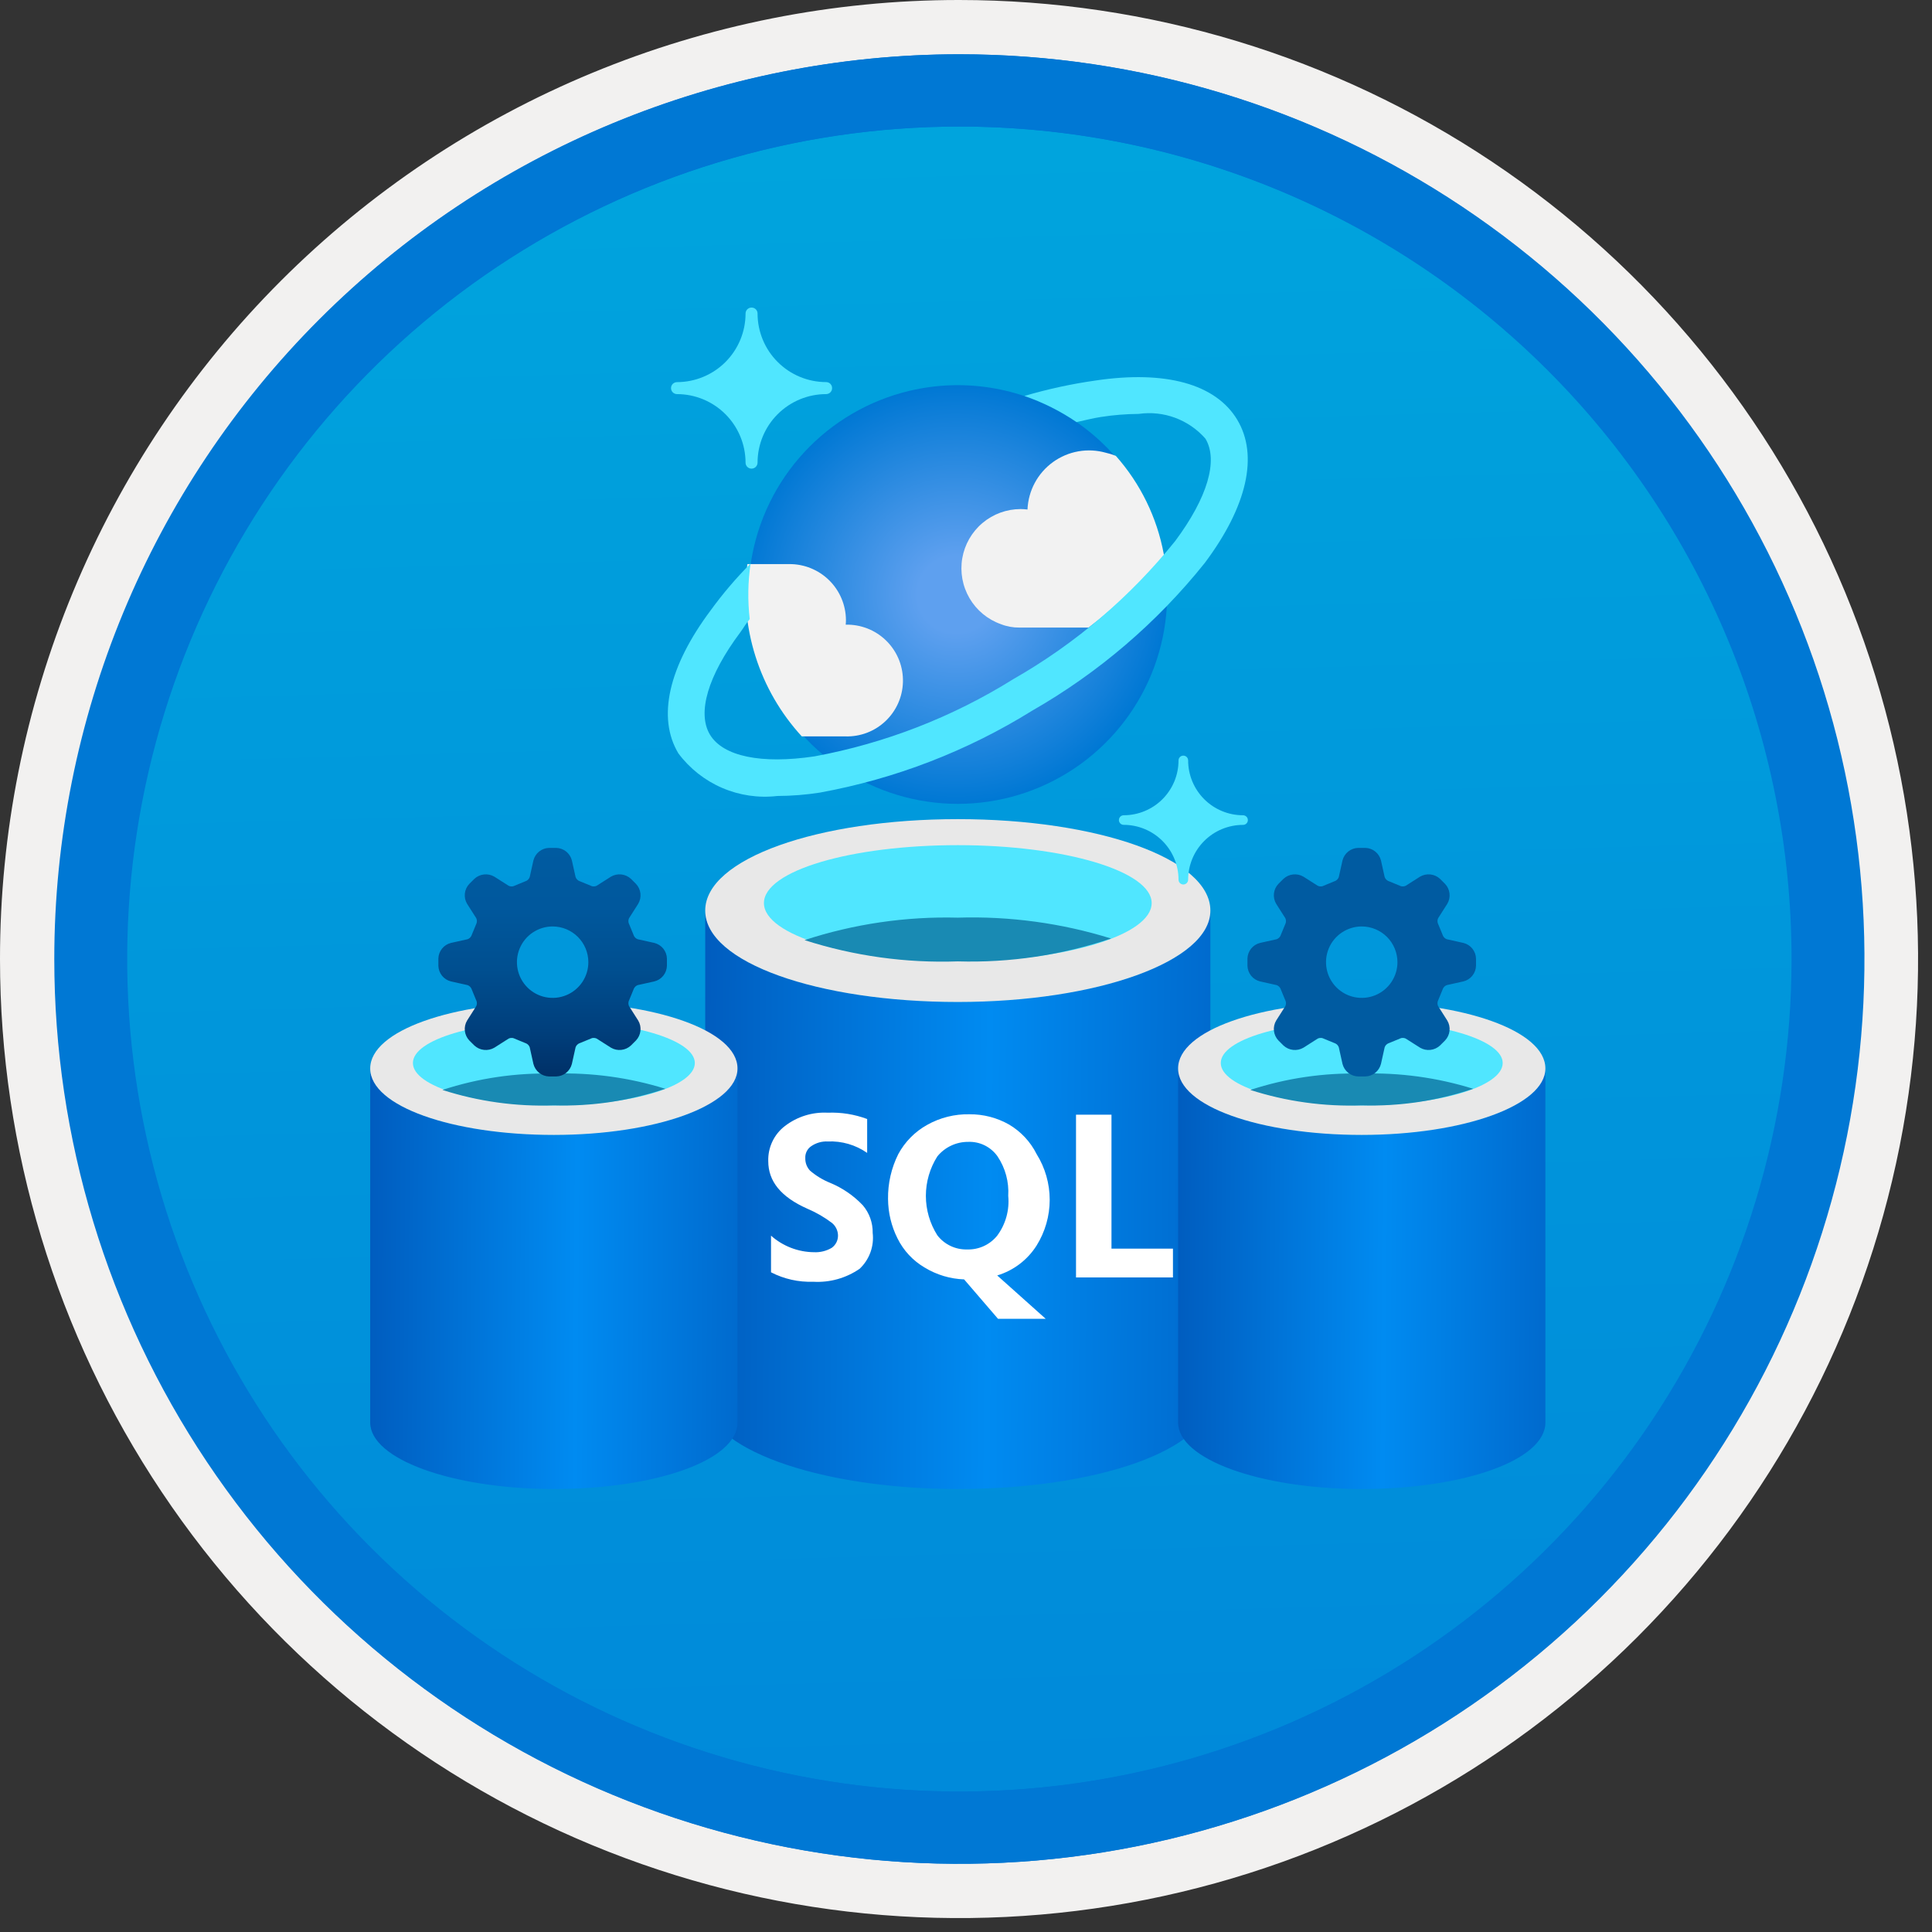 <svg width="100" height="100" viewBox="0 0 100 100" fill="none" xmlns="http://www.w3.org/2000/svg">
<rect x="0" y="0" width="100" height="100" fill="#333333" stroke="none"/>
<g clip-path="url(#clip0_374_3317)">
<path d="M49.64 96.45C40.382 96.45 31.332 93.705 23.634 88.561C15.936 83.418 9.936 76.107 6.393 67.553C2.85 59 1.923 49.588 3.73 40.508C5.536 31.428 9.994 23.087 16.54 16.54C23.087 9.994 31.428 5.536 40.508 3.729C49.588 1.923 59 2.85 67.553 6.393C76.107 9.936 83.418 15.936 88.561 23.634C93.705 31.332 96.45 40.382 96.45 49.64C96.451 55.787 95.24 61.874 92.888 67.554C90.535 73.233 87.088 78.394 82.741 82.741C78.394 87.087 73.234 90.535 67.554 92.888C61.875 95.24 55.787 96.45 49.64 96.45V96.45Z" fill="url(#paint0_linear_374_3317)"/>
<path fill-rule="evenodd" clip-rule="evenodd" d="M95.54 49.64C95.54 58.718 92.848 67.593 87.805 75.141C82.761 82.689 75.592 88.572 67.205 92.046C58.818 95.52 49.589 96.429 40.685 94.658C31.782 92.887 23.603 88.515 17.184 82.096C10.765 75.677 6.393 67.498 4.622 58.595C2.851 49.691 3.76 40.462 7.234 32.075C10.708 23.688 16.591 16.519 24.139 11.476C31.688 6.432 40.562 3.74 49.64 3.74C55.668 3.74 61.636 4.927 67.205 7.234C72.774 9.541 77.834 12.921 82.096 17.184C86.359 21.446 89.739 26.506 92.046 32.075C94.353 37.644 95.54 43.612 95.54 49.64V49.64ZM49.64 3.62732e-07C59.458 3.62732e-07 69.055 2.911 77.219 8.366C85.382 13.82 91.744 21.573 95.501 30.644C99.258 39.714 100.242 49.695 98.326 59.324C96.411 68.954 91.683 77.799 84.741 84.741C77.799 91.683 68.954 96.411 59.324 98.326C49.695 100.242 39.714 99.258 30.644 95.501C21.573 91.744 13.82 85.382 8.366 77.219C2.911 69.055 3.62732e-07 59.458 3.62732e-07 49.64C-0.001 43.121 1.283 36.666 3.777 30.643C6.271 24.62 9.928 19.147 14.537 14.537C19.147 9.928 24.62 6.271 30.643 3.777C36.666 1.283 43.121 -0.001 49.64 3.62732e-07V3.62732e-07Z" fill="#F2F1F0"/>
<path fill-rule="evenodd" clip-rule="evenodd" d="M92.73 49.64C92.73 58.163 90.202 66.493 85.468 73.58C80.733 80.666 74.003 86.189 66.129 89.45C58.256 92.711 49.592 93.565 41.233 91.902C32.874 90.24 25.197 86.136 19.17 80.109C13.144 74.083 9.04 66.405 7.378 58.047C5.715 49.688 6.568 41.024 9.83 33.15C13.091 25.277 18.614 18.547 25.7 13.812C32.786 9.077 41.117 6.55 49.64 6.55C55.298 6.55 60.902 7.664 66.13 9.829C71.358 11.995 76.108 15.169 80.11 19.17C84.111 23.171 87.285 27.922 89.45 33.15C91.616 38.378 92.73 43.981 92.73 49.64V49.64ZM49.64 2.81C58.902 2.81 67.956 5.557 75.657 10.702C83.358 15.848 89.36 23.162 92.905 31.719C96.449 40.276 97.377 49.692 95.57 58.776C93.763 67.86 89.303 76.205 82.753 82.754C76.204 89.303 67.86 93.763 58.776 95.57C49.691 97.377 40.276 96.45 31.718 92.905C23.161 89.361 15.848 83.359 10.702 75.657C5.556 67.956 2.81 58.902 2.81 49.64C2.811 37.22 7.745 25.31 16.527 16.528C25.309 7.745 37.22 2.811 49.64 2.81V2.81Z" fill="#0078D4"/>
<path fill-rule="evenodd" clip-rule="evenodd" d="M92.764 49.64C92.764 58.163 90.237 66.493 85.502 73.58C80.767 80.666 74.037 86.189 66.164 89.45C58.29 92.711 49.626 93.565 41.267 91.902C32.909 90.24 25.231 86.136 19.204 80.109C13.178 74.083 9.074 66.405 7.412 58.047C5.749 49.688 6.602 41.024 9.864 33.15C13.125 25.277 18.648 18.547 25.734 13.812C32.82 9.077 41.151 6.55 49.674 6.55C55.333 6.55 60.936 7.664 66.164 9.829C71.392 11.995 76.142 15.169 80.144 19.17C84.145 23.171 87.319 27.922 89.484 33.15C91.65 38.378 92.764 43.981 92.764 49.64V49.64ZM49.674 2.81C58.936 2.81 67.99 5.557 75.691 10.702C83.392 15.848 89.395 23.162 92.939 31.719C96.484 40.276 97.411 49.692 95.604 58.776C93.797 67.86 89.337 76.205 82.788 82.754C76.238 89.303 67.894 93.763 58.81 95.57C49.726 97.377 40.31 96.45 31.753 92.905C23.196 89.361 15.882 83.359 10.736 75.657C5.59 67.956 2.844 58.902 2.844 49.64C2.845 37.22 7.779 25.31 16.561 16.528C25.343 7.745 37.254 2.811 49.674 2.81V2.81Z" fill="#0078D4"/>
<path d="M49.575 51.862C42.355 51.862 36.502 49.823 36.502 47.13V72.34C36.502 74.93 42.253 77.031 49.392 77.071H49.575C56.795 77.071 62.649 75.032 62.649 72.34V47.13C62.649 49.761 56.795 51.862 49.575 51.862Z" fill="url(#paint1_linear_374_3317)"/>
<path d="M62.649 47.13C62.649 49.761 56.795 51.862 49.575 51.862C42.355 51.862 36.502 49.823 36.502 47.13C36.502 44.438 42.355 42.398 49.575 42.398C56.795 42.398 62.649 44.438 62.649 47.13Z" fill="#E8E8E8"/>
<path d="M59.61 46.743C59.61 48.415 55.103 49.761 49.575 49.761C44.048 49.761 39.541 48.415 39.541 46.743C39.541 45.07 44.048 43.745 49.575 43.745C55.103 43.745 59.61 45.091 59.61 46.743" fill="#50E6FF"/>
<path d="M49.576 47.498C46.884 47.429 44.2 47.822 41.642 48.66C44.203 49.483 46.887 49.855 49.576 49.761C52.27 49.84 54.956 49.44 57.51 48.578C54.944 47.779 52.262 47.414 49.576 47.498V47.498Z" fill="#198AB3"/>
<path d="M28.668 58.743C23.418 58.743 19.162 57.26 19.162 55.303V73.631C19.162 75.514 23.344 77.042 28.534 77.071H28.668C33.917 77.071 38.173 75.588 38.173 73.631V55.303C38.173 57.215 33.917 58.743 28.668 58.743Z" fill="url(#paint2_linear_374_3317)"/>
<path d="M38.173 55.303C38.173 57.215 33.917 58.743 28.668 58.743C23.418 58.743 19.162 57.26 19.162 55.303C19.162 53.345 23.418 51.862 28.668 51.862C33.917 51.862 38.173 53.345 38.173 55.303Z" fill="#E8E8E8"/>
<path d="M35.964 55.021C35.964 56.237 32.687 57.215 28.668 57.215C24.649 57.215 21.372 56.237 21.372 55.021C21.372 53.805 24.649 52.841 28.668 52.841C32.687 52.841 35.964 53.82 35.964 55.021Z" fill="#50E6FF"/>
<path d="M28.668 55.569C26.711 55.519 24.76 55.805 22.899 56.415C24.762 57.013 26.713 57.284 28.668 57.215C30.627 57.273 32.58 56.982 34.436 56.355C32.571 55.774 30.621 55.508 28.668 55.569V55.569Z" fill="#198AB3"/>
<path d="M70.483 58.743C65.234 58.743 60.978 57.26 60.978 55.303V73.631C60.978 75.514 65.159 77.042 70.35 77.071H70.483C75.733 77.071 79.989 75.588 79.989 73.631V55.303C79.989 57.215 75.733 58.743 70.483 58.743Z" fill="url(#paint3_linear_374_3317)"/>
<path d="M79.989 55.303C79.989 57.215 75.733 58.743 70.483 58.743C65.234 58.743 60.978 57.26 60.978 55.303C60.978 53.345 65.234 51.862 70.483 51.862C75.733 51.862 79.989 53.345 79.989 55.303Z" fill="#E8E8E8"/>
<path d="M77.779 55.021C77.779 56.237 74.502 57.215 70.483 57.215C66.465 57.215 63.187 56.237 63.187 55.021C63.187 53.805 66.465 52.841 70.483 52.841C74.502 52.841 77.779 53.82 77.779 55.021Z" fill="#50E6FF"/>
<path d="M70.483 55.569C68.526 55.519 66.575 55.805 64.715 56.415C66.577 57.013 68.529 57.284 70.483 57.215C72.442 57.273 74.395 56.982 76.252 56.355C74.386 55.774 72.436 55.508 70.483 55.569V55.569Z" fill="#198AB3"/>
<path d="M57.53 64.63V57.695H55.694V66.119H60.712V64.63H57.53ZM42.967 61.224C42.588 61.071 42.237 60.858 41.927 60.592C41.845 60.505 41.781 60.402 41.739 60.29C41.697 60.178 41.678 60.059 41.682 59.939C41.676 59.819 41.701 59.7 41.755 59.593C41.808 59.485 41.889 59.394 41.988 59.327C42.239 59.154 42.54 59.067 42.845 59.082C43.571 59.05 44.288 59.258 44.884 59.674V57.92C44.233 57.677 43.54 57.566 42.845 57.593C42.045 57.551 41.256 57.797 40.622 58.287C40.345 58.5 40.123 58.776 39.975 59.091C39.826 59.407 39.754 59.753 39.765 60.102C39.765 61.142 40.418 61.958 41.805 62.57C42.255 62.761 42.68 63.008 43.069 63.304C43.164 63.384 43.241 63.484 43.294 63.597C43.347 63.71 43.375 63.832 43.375 63.957C43.375 64.081 43.346 64.203 43.289 64.313C43.232 64.423 43.15 64.517 43.049 64.589C42.771 64.752 42.452 64.83 42.131 64.814C41.311 64.807 40.521 64.502 39.908 63.957V65.854C40.581 66.201 41.333 66.37 42.09 66.343C42.945 66.394 43.792 66.157 44.497 65.67C44.746 65.434 44.936 65.144 45.053 64.822C45.17 64.5 45.21 64.155 45.17 63.814C45.18 63.292 44.998 62.784 44.66 62.386C44.184 61.885 43.607 61.488 42.967 61.224V61.224ZM53.655 64.467C54.097 63.757 54.332 62.937 54.332 62.101C54.332 61.264 54.097 60.445 53.655 59.735C53.336 59.098 52.84 58.567 52.227 58.205C51.605 57.853 50.902 57.67 50.187 57.675C49.417 57.658 48.656 57.848 47.985 58.226C47.355 58.577 46.839 59.101 46.496 59.735C46.135 60.456 45.953 61.254 45.965 62.06C45.97 62.769 46.137 63.467 46.455 64.1C46.766 64.73 47.255 65.254 47.862 65.609C48.478 65.985 49.181 66.195 49.902 66.221L51.656 68.26H54.124L51.615 66.017C52.46 65.763 53.184 65.213 53.655 64.467V64.467ZM51.615 63.957C51.429 64.188 51.193 64.372 50.924 64.496C50.655 64.62 50.361 64.68 50.065 64.671C49.767 64.68 49.471 64.619 49.201 64.491C48.931 64.363 48.696 64.173 48.515 63.937C48.129 63.326 47.923 62.619 47.923 61.897C47.923 61.175 48.129 60.467 48.515 59.857C48.707 59.621 48.949 59.43 49.225 59.3C49.5 59.169 49.801 59.102 50.106 59.103C50.404 59.09 50.7 59.152 50.967 59.284C51.234 59.416 51.464 59.613 51.635 59.857C52.037 60.459 52.231 61.175 52.186 61.897C52.257 62.631 52.054 63.365 51.615 63.957V63.957Z" fill="white"/>
<path d="M38.901 24.257C38.819 24.257 38.74 24.225 38.681 24.167C38.623 24.11 38.59 24.031 38.59 23.95V23.946C38.588 23.006 38.214 22.104 37.549 21.439C36.884 20.774 35.983 20.4 35.042 20.399C34.96 20.399 34.882 20.366 34.823 20.308C34.765 20.25 34.732 20.172 34.732 20.09C34.732 20.007 34.764 19.928 34.823 19.87C34.881 19.812 34.96 19.779 35.042 19.779V19.779C35.983 19.777 36.885 19.403 37.55 18.738C38.215 18.072 38.589 17.17 38.59 16.23C38.589 16.148 38.621 16.069 38.679 16.011C38.737 15.953 38.815 15.919 38.897 15.919H38.901C38.941 15.919 38.981 15.927 39.019 15.942C39.056 15.957 39.091 15.98 39.12 16.008C39.148 16.037 39.171 16.071 39.187 16.108C39.203 16.145 39.211 16.186 39.211 16.226V16.23C39.213 17.17 39.587 18.072 40.252 18.736C40.917 19.401 41.818 19.776 42.759 19.777C42.799 19.777 42.839 19.785 42.877 19.8C42.915 19.815 42.949 19.838 42.978 19.866C43.007 19.895 43.029 19.929 43.045 19.966C43.061 20.004 43.069 20.044 43.069 20.084V20.088C43.07 20.128 43.062 20.169 43.047 20.206C43.031 20.244 43.009 20.278 42.98 20.307C42.952 20.336 42.918 20.359 42.88 20.374C42.843 20.39 42.803 20.398 42.762 20.399H42.759C41.818 20.399 40.916 20.774 40.251 21.439C39.586 22.104 39.212 23.005 39.211 23.946C39.211 24.028 39.178 24.107 39.12 24.165C39.062 24.223 38.983 24.256 38.901 24.257V24.257Z" fill="#50E6FF"/>
<path d="M61.249 45.781C61.183 45.781 61.12 45.755 61.073 45.708C61.026 45.661 61 45.598 61 45.532C60.999 44.779 60.7 44.058 60.168 43.526C59.636 42.994 58.915 42.695 58.163 42.694C58.097 42.694 58.034 42.668 57.987 42.622C57.941 42.576 57.914 42.513 57.914 42.447V42.447C57.914 42.381 57.94 42.318 57.986 42.271C58.033 42.224 58.096 42.198 58.163 42.198C58.915 42.197 59.636 41.898 60.169 41.366C60.7 40.834 61 40.113 61 39.361C61 39.294 61.026 39.231 61.073 39.184C61.12 39.138 61.183 39.111 61.249 39.111C61.315 39.111 61.378 39.138 61.425 39.184C61.472 39.231 61.498 39.294 61.498 39.361C61.498 40.113 61.798 40.834 62.33 41.366C62.862 41.898 63.583 42.197 64.336 42.198C64.369 42.197 64.401 42.203 64.432 42.216C64.463 42.228 64.491 42.246 64.514 42.269C64.538 42.292 64.557 42.32 64.57 42.35C64.582 42.381 64.589 42.413 64.589 42.447C64.589 42.48 64.583 42.512 64.57 42.543C64.557 42.573 64.539 42.601 64.515 42.624C64.492 42.647 64.464 42.666 64.433 42.678C64.402 42.69 64.37 42.696 64.336 42.696H64.336C63.583 42.697 62.862 42.996 62.33 43.528C61.798 44.06 61.499 44.781 61.498 45.533C61.498 45.599 61.471 45.662 61.425 45.708C61.378 45.755 61.315 45.781 61.249 45.781V45.781Z" fill="#50E6FF"/>
<path d="M60.115 28.254C60.614 30.339 60.482 32.524 59.738 34.534C58.994 36.544 57.671 38.288 55.935 39.546C54.2 40.804 52.131 41.519 49.989 41.6C47.848 41.682 45.73 41.127 43.904 40.005C42.078 38.883 40.625 37.245 39.73 35.298C38.835 33.351 38.537 31.182 38.875 29.065C39.213 26.949 40.17 24.98 41.627 23.408C43.083 21.836 44.973 20.731 47.058 20.233H47.058C49.853 19.565 52.799 20.035 55.248 21.539C57.697 23.044 59.448 25.459 60.115 28.254V28.254Z" fill="url(#paint4_radial_374_3317)"/>
<path d="M43.765 38.116C44.145 38.126 44.523 38.062 44.879 37.926C45.234 37.79 45.558 37.586 45.834 37.324C46.11 37.063 46.332 36.749 46.487 36.402C46.642 36.055 46.726 35.68 46.736 35.3C46.746 34.92 46.681 34.542 46.545 34.187C46.408 33.832 46.203 33.508 45.941 33.232C45.68 32.957 45.366 32.735 45.019 32.581C44.671 32.427 44.297 32.343 43.917 32.333C43.869 32.332 43.822 32.332 43.774 32.333C43.782 32.251 43.787 32.168 43.786 32.086C43.779 31.314 43.467 30.577 42.917 30.035C42.367 29.494 41.625 29.192 40.853 29.197H38.685C38.473 30.799 38.615 32.428 39.102 33.969C39.589 35.511 40.408 36.926 41.501 38.116H43.765Z" fill="#F2F2F2"/>
<path d="M60.25 28.758C60.252 28.731 60.248 28.704 60.237 28.68C59.888 26.79 59.03 25.032 57.755 23.595C57.589 23.527 57.419 23.474 57.245 23.436C56.781 23.303 56.292 23.278 55.817 23.361C55.342 23.445 54.892 23.635 54.501 23.918C54.11 24.201 53.788 24.568 53.56 24.994C53.332 25.419 53.203 25.89 53.183 26.372C53.066 26.358 52.948 26.351 52.83 26.349C52.107 26.349 51.407 26.604 50.854 27.07C50.301 27.536 49.93 28.183 49.807 28.895C49.684 29.608 49.818 30.341 50.183 30.966C50.548 31.59 51.123 32.065 51.804 32.306C52.108 32.426 52.433 32.486 52.76 32.483H56.344C57.783 31.394 59.094 30.144 60.25 28.758V28.758Z" fill="#F2F2F2"/>
<path d="M64.039 21.725C62.928 19.876 60.331 19.155 56.702 19.696C55.459 19.872 54.23 20.139 53.026 20.494C53.981 20.824 54.889 21.279 55.724 21.848C56.15 21.755 56.577 21.643 56.987 21.582C57.631 21.481 58.282 21.429 58.934 21.424C59.572 21.333 60.222 21.401 60.826 21.625C61.43 21.849 61.969 22.22 62.393 22.705C63.069 23.831 62.499 25.758 60.829 28.002C58.507 30.891 55.663 33.318 52.443 35.155C49.296 37.119 45.808 38.474 42.16 39.149C39.398 39.562 37.424 39.149 36.748 38.026C36.072 36.903 36.642 34.971 38.312 32.737C38.519 32.46 38.57 32.324 38.805 32.045C38.695 31.088 38.71 30.12 38.851 29.167C38.1 29.919 37.41 30.73 36.785 31.59C34.597 34.515 34.004 37.146 35.113 38.995C35.699 39.779 36.48 40.395 37.379 40.782C38.277 41.169 39.262 41.313 40.233 41.2C40.973 41.197 41.712 41.138 42.442 41.024C46.336 40.313 50.062 38.876 53.423 36.786C56.857 34.821 59.889 32.226 62.36 29.137C64.555 26.204 65.148 23.575 64.039 21.725Z" fill="#50E6FF"/>
<path d="M30.453 49.802C30.453 50.167 30.345 50.525 30.142 50.829C29.939 51.133 29.65 51.37 29.312 51.51C28.975 51.65 28.603 51.686 28.244 51.615C27.886 51.544 27.556 51.367 27.298 51.109C27.039 50.85 26.863 50.521 26.792 50.162C26.721 49.804 26.757 49.432 26.897 49.094C27.037 48.757 27.274 48.468 27.578 48.265C27.882 48.062 28.239 47.953 28.605 47.953C29.095 47.954 29.565 48.149 29.911 48.495C30.258 48.842 30.453 49.312 30.453 49.802V49.802ZM33.87 48.806L33.01 48.615C32.921 48.583 32.849 48.517 32.808 48.431L32.798 48.403L32.561 47.827L32.547 47.797C32.515 47.709 32.519 47.611 32.559 47.526L33.032 46.783C33.129 46.622 33.17 46.434 33.149 46.247C33.129 46.061 33.048 45.886 32.919 45.75L32.657 45.488C32.52 45.361 32.345 45.282 32.159 45.261C31.973 45.241 31.785 45.281 31.624 45.375L30.881 45.848C30.833 45.871 30.78 45.883 30.728 45.881C30.687 45.882 30.647 45.875 30.61 45.86C30.6 45.855 30.59 45.85 30.58 45.846L30.003 45.609L29.976 45.599C29.89 45.558 29.824 45.485 29.792 45.396L29.601 44.537C29.555 44.355 29.451 44.193 29.305 44.075C29.158 43.958 28.977 43.891 28.79 43.887H28.42C28.232 43.891 28.051 43.958 27.905 44.075C27.759 44.192 27.655 44.355 27.609 44.537L27.418 45.397C27.386 45.486 27.32 45.558 27.234 45.599L27.206 45.609L26.63 45.846C26.62 45.85 26.61 45.855 26.6 45.86C26.563 45.875 26.523 45.883 26.482 45.881C26.429 45.883 26.377 45.871 26.329 45.848L25.586 45.375C25.424 45.281 25.237 45.241 25.051 45.261C24.865 45.282 24.69 45.361 24.553 45.489L24.291 45.75C24.162 45.886 24.081 46.061 24.061 46.247C24.04 46.434 24.081 46.622 24.178 46.783L24.651 47.526C24.691 47.611 24.695 47.709 24.663 47.797L24.649 47.827L24.412 48.403L24.402 48.431C24.361 48.517 24.288 48.583 24.2 48.615L23.34 48.806C23.158 48.851 22.996 48.955 22.878 49.102C22.761 49.248 22.694 49.429 22.69 49.617V49.987C22.695 50.174 22.761 50.355 22.878 50.502C22.996 50.648 23.158 50.752 23.34 50.797L24.2 50.989C24.289 51.021 24.361 51.087 24.402 51.173L24.412 51.2L24.649 51.777L24.663 51.806C24.695 51.895 24.691 51.992 24.651 52.078L24.178 52.821C24.081 52.981 24.04 53.17 24.061 53.356C24.081 53.543 24.162 53.718 24.291 53.854L24.553 54.115C24.69 54.242 24.865 54.322 25.051 54.342C25.237 54.363 25.425 54.323 25.586 54.229L26.329 53.756C26.376 53.732 26.429 53.721 26.482 53.723C26.523 53.721 26.563 53.728 26.6 53.744L26.63 53.758L27.206 53.995L27.234 54.005C27.32 54.046 27.386 54.118 27.418 54.207L27.609 55.067C27.655 55.249 27.759 55.411 27.905 55.529C28.051 55.646 28.232 55.712 28.42 55.717H28.79C28.977 55.712 29.158 55.646 29.305 55.529C29.451 55.411 29.555 55.249 29.601 55.067L29.792 54.207C29.824 54.118 29.89 54.046 29.976 54.005L30.003 53.995L30.58 53.758L30.61 53.744C30.647 53.728 30.687 53.721 30.727 53.723C30.78 53.721 30.833 53.732 30.881 53.756L31.624 54.228C31.785 54.323 31.973 54.363 32.159 54.342C32.345 54.322 32.52 54.242 32.657 54.115L32.918 53.854C33.048 53.718 33.129 53.543 33.149 53.356C33.17 53.17 33.129 52.981 33.032 52.821L32.559 52.078C32.539 52.035 32.528 51.99 32.526 51.943C32.524 51.897 32.531 51.85 32.547 51.806L32.561 51.777L32.798 51.2L32.808 51.173C32.849 51.087 32.921 51.021 33.01 50.988L33.87 50.797C34.052 50.752 34.214 50.648 34.332 50.502C34.449 50.355 34.515 50.174 34.52 49.987V49.617C34.516 49.429 34.449 49.248 34.332 49.102C34.214 48.955 34.052 48.852 33.87 48.806Z" fill="url(#paint5_linear_374_3317)"/>
<path d="M72.332 49.802C72.332 50.167 72.223 50.525 72.02 50.829C71.817 51.133 71.528 51.37 71.191 51.51C70.853 51.65 70.481 51.686 70.123 51.615C69.764 51.544 69.434 51.367 69.176 51.109C68.918 50.85 68.741 50.521 68.67 50.162C68.599 49.804 68.635 49.432 68.775 49.094C68.915 48.757 69.152 48.468 69.456 48.265C69.76 48.062 70.118 47.953 70.483 47.953C70.973 47.954 71.443 48.149 71.79 48.495C72.136 48.842 72.331 49.312 72.332 49.802V49.802ZM75.748 48.806L74.888 48.615C74.799 48.583 74.727 48.517 74.686 48.431L74.676 48.403L74.439 47.827L74.425 47.797C74.393 47.709 74.397 47.611 74.437 47.526L74.91 46.783C75.007 46.622 75.048 46.434 75.027 46.247C75.007 46.061 74.926 45.886 74.797 45.75L74.535 45.488C74.398 45.361 74.223 45.282 74.037 45.261C73.851 45.241 73.663 45.281 73.502 45.375L72.759 45.848C72.711 45.871 72.659 45.883 72.606 45.881C72.565 45.882 72.525 45.875 72.488 45.86C72.478 45.855 72.468 45.85 72.458 45.846L71.882 45.609L71.854 45.599C71.768 45.558 71.702 45.485 71.67 45.396L71.479 44.537C71.433 44.355 71.33 44.193 71.183 44.075C71.037 43.958 70.856 43.891 70.668 43.887H70.298C70.111 43.891 69.93 43.958 69.783 44.075C69.637 44.192 69.533 44.355 69.487 44.537L69.296 45.397C69.264 45.486 69.198 45.558 69.112 45.599L69.084 45.609L68.508 45.846C68.498 45.85 68.488 45.855 68.478 45.86C68.441 45.875 68.401 45.883 68.36 45.881C68.307 45.883 68.255 45.871 68.207 45.848L67.464 45.375C67.303 45.281 67.115 45.241 66.929 45.261C66.743 45.282 66.569 45.361 66.431 45.489L66.17 45.75C66.04 45.886 65.959 46.061 65.939 46.247C65.918 46.434 65.96 46.622 66.056 46.783L66.529 47.526C66.569 47.611 66.573 47.709 66.541 47.797L66.527 47.827L66.29 48.403L66.28 48.431C66.239 48.517 66.167 48.583 66.078 48.615L65.218 48.806C65.036 48.851 64.874 48.955 64.756 49.102C64.639 49.248 64.573 49.429 64.568 49.617V49.987C64.573 50.174 64.639 50.355 64.756 50.502C64.874 50.648 65.036 50.752 65.218 50.797L66.078 50.989C66.167 51.021 66.239 51.087 66.28 51.173L66.29 51.2L66.527 51.777L66.541 51.806C66.573 51.895 66.569 51.992 66.529 52.078L66.056 52.821C65.96 52.981 65.918 53.17 65.939 53.356C65.959 53.543 66.04 53.718 66.17 53.854L66.431 54.115C66.569 54.242 66.743 54.322 66.929 54.342C67.115 54.363 67.303 54.323 67.465 54.229L68.207 53.756C68.255 53.732 68.307 53.721 68.36 53.723C68.401 53.721 68.441 53.728 68.478 53.744L68.508 53.758L69.084 53.995L69.112 54.005C69.198 54.046 69.264 54.118 69.296 54.207L69.487 55.067C69.533 55.249 69.637 55.411 69.783 55.529C69.93 55.646 70.111 55.712 70.298 55.717H70.668C70.856 55.712 71.037 55.646 71.183 55.529C71.329 55.411 71.433 55.249 71.479 55.067L71.67 54.207C71.702 54.118 71.769 54.045 71.854 54.005L71.882 53.995L72.458 53.758L72.488 53.744C72.525 53.728 72.565 53.721 72.606 53.723C72.659 53.721 72.711 53.732 72.759 53.756L73.502 54.228C73.663 54.323 73.851 54.363 74.037 54.342C74.223 54.322 74.398 54.242 74.535 54.115L74.796 53.854C74.926 53.718 75.007 53.543 75.027 53.356C75.048 53.17 75.007 52.981 74.91 52.821L74.437 52.078C74.417 52.035 74.406 51.99 74.404 51.943C74.402 51.897 74.409 51.85 74.425 51.806L74.439 51.777L74.676 51.2L74.686 51.173C74.727 51.087 74.799 51.021 74.888 50.988L75.748 50.797C75.93 50.752 76.092 50.648 76.21 50.502C76.327 50.355 76.394 50.174 76.398 49.987V49.617C76.394 49.429 76.327 49.248 76.21 49.102C76.092 48.955 75.93 48.852 75.748 48.806H75.748Z" fill="url(#paint6_linear_374_3317)"/>
</g>
<defs>
<linearGradient id="paint0_linear_374_3317" x1="47.87" y1="-15.153" x2="51.852" y2="130.615" gradientUnits="userSpaceOnUse">
<stop stop-color="#00ABDE"/>
<stop offset="1" stop-color="#007ED8"/>
</linearGradient>
<linearGradient id="paint1_linear_374_3317" x1="69.507" y1="59.004" x2="31.491" y2="58.72" gradientUnits="userSpaceOnUse">
<stop stop-color="#0057B9"/>
<stop offset="0.482" stop-color="#008BF1"/>
<stop offset="1" stop-color="#004DAE"/>
</linearGradient>
<linearGradient id="paint2_linear_374_3317" x1="43.159" y1="63.935" x2="15.519" y2="63.729" gradientUnits="userSpaceOnUse">
<stop stop-color="#0057B9"/>
<stop offset="0.482" stop-color="#008BF1"/>
<stop offset="1" stop-color="#004DAE"/>
</linearGradient>
<linearGradient id="paint3_linear_374_3317" x1="84.975" y1="63.935" x2="57.334" y2="63.729" gradientUnits="userSpaceOnUse">
<stop stop-color="#0057B9"/>
<stop offset="0.482" stop-color="#008BF1"/>
<stop offset="1" stop-color="#004DAE"/>
</linearGradient>
<radialGradient id="paint4_radial_374_3317" cx="0" cy="0" r="1" gradientUnits="userSpaceOnUse" gradientTransform="translate(49.493 30.772) scale(10.893 10.799)">
<stop offset="0.183" stop-color="#5EA0EF"/>
<stop offset="1" stop-color="#0078D4"/>
</radialGradient>
<linearGradient id="paint5_linear_374_3317" x1="28.605" y1="55.717" x2="28.605" y2="43.865" gradientUnits="userSpaceOnUse">
<stop stop-color="#003067"/>
<stop offset="0.2" stop-color="#003F7C"/>
<stop offset="0.47" stop-color="#004F90"/>
<stop offset="0.74" stop-color="#00589D"/>
<stop offset="1" stop-color="#005BA1"/>
</linearGradient>
<linearGradient id="paint6_linear_374_3317" x1="898.416" y1="703.052" x2="898.416" y2="562.839" gradientUnits="userSpaceOnUse">
<stop stop-color="#003067"/>
<stop offset="0.2" stop-color="#003F7C"/>
<stop offset="0.47" stop-color="#004F90"/>
<stop offset="0.74" stop-color="#00589D"/>
<stop offset="1" stop-color="#005BA1"/>
</linearGradient>
<clipPath id="clip0_374_3317">
<rect width="99.28" height="99.28" fill="white"/>
</clipPath>
</defs>
</svg>
